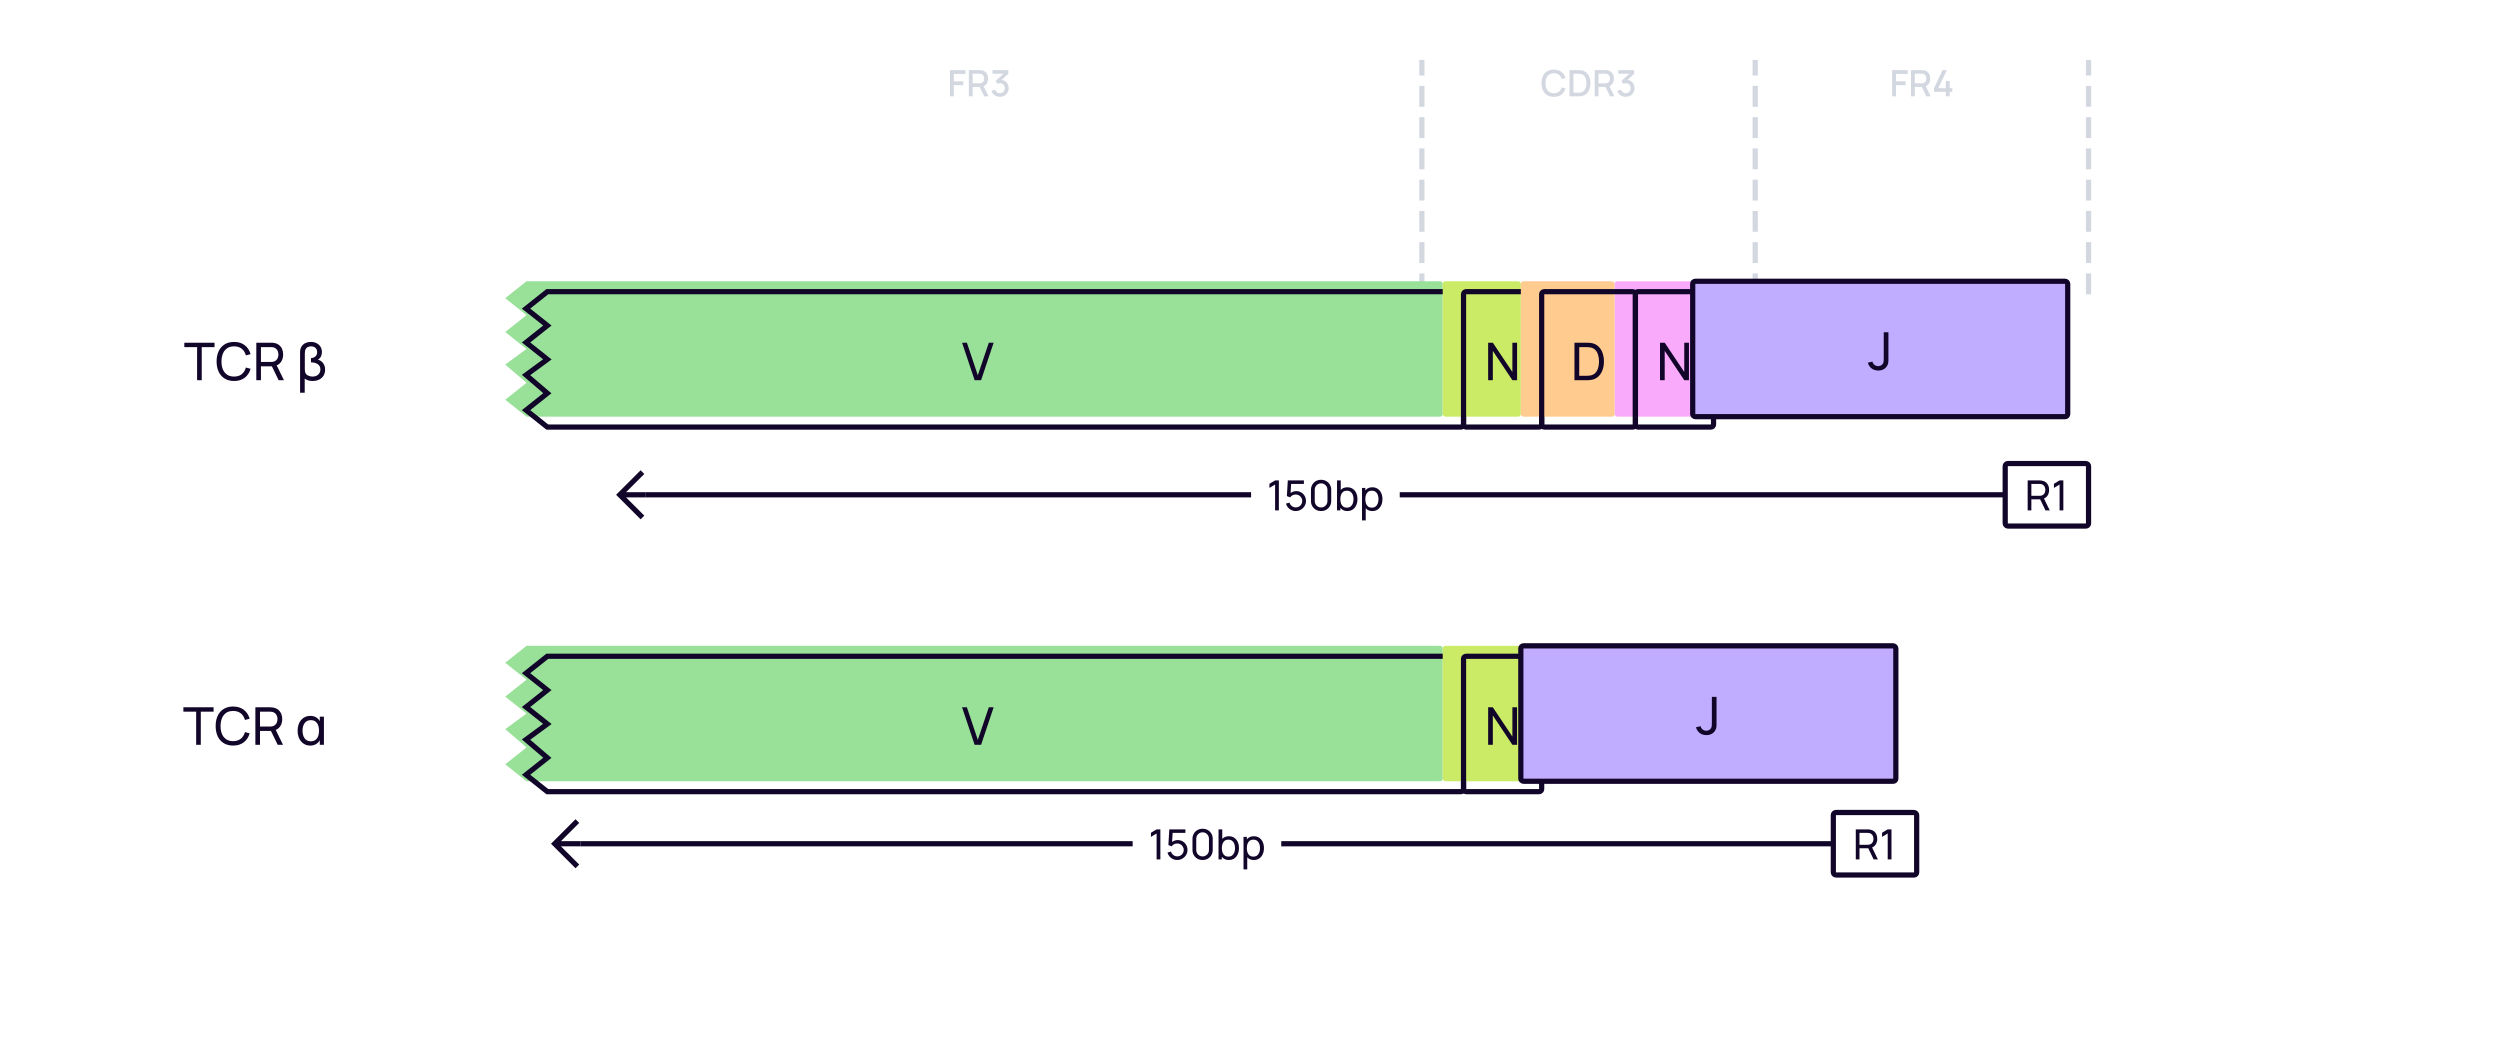 <svg width="960" height="404" viewBox="0 0 960 404" fill="none" xmlns="http://www.w3.org/2000/svg">
    <rect width="960" height="404" fill="white"/>
    <path d="M546 112V24" stroke="#D3D7E0" stroke-width="2" stroke-linecap="square" stroke-dasharray="6 6"/>
    <path d="M364.805 37H366.268V32.695H369.936V31.225H366.268V28.383H370.776V26.92H364.805V37ZM372.038 37H373.501V33.381H376.175L377.932 37H379.605L377.701 33.094C378.842 32.597 379.416 31.491 379.416 30.147C379.416 28.516 378.576 27.235 376.889 26.976C376.623 26.934 376.308 26.92 376.112 26.92H372.038V37ZM373.501 31.995V28.299H376.056C376.238 28.299 376.483 28.313 376.693 28.369C377.589 28.579 377.925 29.405 377.925 30.147C377.925 30.889 377.589 31.715 376.693 31.932C376.483 31.981 376.238 31.995 376.056 31.995H373.501ZM383.964 37.189C385.847 37.189 387.331 35.796 387.331 33.871C387.331 32.233 386.323 30.924 384.692 30.707L387.184 28.313V26.92H381.122V28.313H385.392L382.312 31.036L382.998 32.191C383.285 32.037 383.628 31.939 383.95 31.939C385.07 31.939 385.833 32.751 385.833 33.871C385.833 34.984 385.07 35.789 383.964 35.803C383.138 35.81 382.403 35.341 382.137 34.466L380.723 34.858C381.15 36.293 382.466 37.189 383.964 37.189Z" fill="#D3D7E0"/>
    <path d="M596.682 37.21C599.006 37.21 600.567 35.943 601.162 33.955L599.678 33.556C599.279 34.963 598.278 35.817 596.682 35.817C594.54 35.817 593.448 34.27 593.462 31.96C593.469 29.65 594.54 28.103 596.682 28.103C598.278 28.103 599.279 28.957 599.678 30.364L601.162 29.965C600.567 27.977 599.006 26.71 596.682 26.71C593.658 26.71 591.915 28.845 591.915 31.96C591.915 35.075 593.658 37.21 596.682 37.21ZM602.702 37H605.859C606.041 37 606.643 37 607.112 36.937C609.478 36.636 610.738 34.529 610.738 31.96C610.738 29.391 609.478 27.284 607.112 26.983C606.643 26.92 606.041 26.92 605.859 26.92H602.702V37ZM604.2 35.607V28.313H605.859C606.167 28.313 606.671 28.32 607.007 28.383C608.519 28.663 609.184 30.189 609.184 31.96C609.184 33.689 608.547 35.243 607.007 35.537C606.671 35.6 606.181 35.607 605.859 35.607H604.2ZM612.368 37H613.831V33.381H616.505L618.262 37H619.935L618.031 33.094C619.172 32.597 619.746 31.491 619.746 30.147C619.746 28.516 618.906 27.235 617.219 26.976C616.953 26.934 616.638 26.92 616.442 26.92H612.368V37ZM613.831 31.995V28.299H616.386C616.568 28.299 616.813 28.313 617.023 28.369C617.919 28.579 618.255 29.405 618.255 30.147C618.255 30.889 617.919 31.715 617.023 31.932C616.813 31.981 616.568 31.995 616.386 31.995H613.831ZM624.294 37.189C626.177 37.189 627.661 35.796 627.661 33.871C627.661 32.233 626.653 30.924 625.022 30.707L627.514 28.313V26.92H621.452V28.313H625.722L622.642 31.036L623.328 32.191C623.615 32.037 623.958 31.939 624.28 31.939C625.4 31.939 626.163 32.751 626.163 33.871C626.163 34.984 625.4 35.789 624.294 35.803C623.468 35.81 622.733 35.341 622.467 34.466L621.053 34.858C621.48 36.293 622.796 37.189 624.294 37.189Z" fill="#D3D7E0"/>
    <path d="M674 112V24" stroke="#D3D7E0" stroke-width="2" stroke-linecap="square" stroke-dasharray="6 6"/>
    <path d="M726.593 37H728.056V32.695H731.724V31.225H728.056V28.383H732.564V26.92H726.593V37ZM733.826 37H735.289V33.381H737.963L739.72 37H741.393L739.489 33.094C740.63 32.597 741.204 31.491 741.204 30.147C741.204 28.516 740.364 27.235 738.677 26.976C738.411 26.934 738.096 26.92 737.9 26.92H733.826V37ZM735.289 31.995V28.299H737.844C738.026 28.299 738.271 28.313 738.481 28.369C739.377 28.579 739.713 29.405 739.713 30.147C739.713 30.889 739.377 31.715 738.481 31.932C738.271 31.981 738.026 31.995 737.844 31.995H735.289ZM747.201 37H748.685V35.243H749.686V33.857H748.685V31.127H747.201V33.857H744.324L747.6 26.92H745.927L742.651 33.857V35.243H747.201V37Z" fill="#D3D7E0"/>
    <path d="M802 112V24" stroke="#D3D7E0" stroke-width="2" stroke-linecap="square" stroke-dasharray="6 6"/>
    <g filter="url(#filter0_i_5983_37930)">
        <path d="M210.182 112H560.4C560.96 112 561.24 112 561.454 112.109C561.642 112.205 561.795 112.358 561.891 112.546C562 112.76 562 113.04 562 113.6V162.4C562 162.96 562 163.24 561.891 163.454C561.795 163.642 561.642 163.795 561.454 163.891C561.24 164 560.96 164 560.4 164H210.182L202 157.5L210.182 151L202 144L210.182 138L202 131.5L210.182 125L202 118.5L210.182 112Z" fill="#99E099"/>
    </g>
    <path d="M210.182 112H560.4C560.96 112 561.24 112 561.454 112.109C561.642 112.205 561.795 112.358 561.891 112.546C562 112.76 562 113.04 562 113.6V162.4C562 162.96 562 163.24 561.891 163.454C561.795 163.642 561.642 163.795 561.454 163.891C561.24 164 560.96 164 560.4 164H210.182L202 157.5L210.182 151L202 144L210.182 138L202 131.5L210.182 125L202 118.5L210.182 112Z" stroke="#110529" stroke-width="2" stroke-linecap="round"/>
    <path d="M374.258 146H376.738L381.558 131.6H379.708L375.478 144.11L371.288 131.6H369.438L374.258 146Z" fill="#110529"/>
    <g filter="url(#filter1_i_5983_37930)">
        <rect x="562" y="112" width="30" height="52" rx="1" fill="#CBEB67"/>
    </g>
    <rect x="562" y="112" width="30" height="52" rx="1" stroke="#110529" stroke-width="2" stroke-linecap="round"/>
    <g filter="url(#filter2_i_5983_37930)">
        <rect x="628" y="112" width="30" height="52" rx="1" fill="#FAAAFA"/>
    </g>
    <rect x="628" y="112" width="30" height="52" rx="1" stroke="#110529" stroke-width="2" stroke-linecap="round"/>
    <g filter="url(#filter3_i_5983_37930)">
        <rect x="592" y="112" width="36" height="52" rx="1" fill="#FFCB8F"/>
    </g>
    <rect x="592" y="112" width="36" height="52" rx="1" stroke="#110529" stroke-width="2" stroke-linecap="round"/>
    <path d="M571.447 146V131.6H573.247L580.757 142.85V131.6H582.557V146H580.757L573.247 134.74V146H571.447Z" fill="#110529"/>
    <path d="M637.447 146V131.6H639.247L646.757 142.85V131.6H648.557V146H646.757L639.247 134.74V146H637.447Z" fill="#110529"/>
    <path d="M604.593 146V131.6H609.033C609.18 131.6 609.437 131.603 609.803 131.61C610.17 131.617 610.52 131.643 610.853 131.69C611.967 131.837 612.897 132.243 613.643 132.91C614.397 133.57 614.963 134.41 615.343 135.43C615.723 136.45 615.913 137.573 615.913 138.8C615.913 140.027 615.723 141.15 615.343 142.17C614.963 143.19 614.397 144.033 613.643 144.7C612.897 145.36 611.967 145.763 610.853 145.91C610.52 145.95 610.167 145.977 609.793 145.99C609.427 145.997 609.173 146 609.033 146H604.593ZM606.423 144.3H609.033C609.287 144.3 609.57 144.293 609.883 144.28C610.197 144.26 610.47 144.23 610.703 144.19C611.49 144.043 612.127 143.713 612.613 143.2C613.1 142.687 613.457 142.047 613.683 141.28C613.91 140.513 614.023 139.687 614.023 138.8C614.023 137.893 613.907 137.057 613.673 136.29C613.447 135.523 613.09 134.887 612.603 134.38C612.117 133.873 611.483 133.55 610.703 133.41C610.47 133.363 610.193 133.333 609.873 133.32C609.553 133.307 609.273 133.3 609.033 133.3H606.423V144.3Z" fill="#110529"/>
    <g filter="url(#filter4_i_5983_37930)">
        <rect x="658" y="112" width="144" height="52" rx="1" fill="#C1ADFF"/>
        <path d="M729.244 146.29C730.694 146.29 731.954 145.7 732.684 144.43C733.214 143.51 733.154 142.72 733.154 141.48V131.6H731.354V141.48C731.354 142.37 731.354 142.99 731.094 143.51C730.704 144.29 729.884 144.6 729.204 144.6C728.134 144.6 727.224 143.83 727.014 142.85L725.244 143.27C725.754 145.11 727.224 146.29 729.244 146.29Z" fill="#110529"/>
        <rect x="658" y="112" width="144" height="52" rx="1" stroke="#110529" stroke-width="2" stroke-linecap="round"/>
    </g>
    <g filter="url(#filter5_i_5983_37930)">
        <path d="M210.182 252H560.4C560.96 252 561.24 252 561.454 252.109C561.642 252.205 561.795 252.358 561.891 252.546C562 252.76 562 253.04 562 253.6V302.4C562 302.96 562 303.24 561.891 303.454C561.795 303.642 561.642 303.795 561.454 303.891C561.24 304 560.96 304 560.4 304H210.182L202 297.5L210.182 291L202 284L210.182 278L202 271.5L210.182 265L202 258.5L210.182 252Z" fill="#99E099"/>
    </g>
    <path d="M210.182 252H560.4C560.96 252 561.24 252 561.454 252.109C561.642 252.205 561.795 252.358 561.891 252.546C562 252.76 562 253.04 562 253.6V302.4C562 302.96 562 303.24 561.891 303.454C561.795 303.642 561.642 303.795 561.454 303.891C561.24 304 560.96 304 560.4 304H210.182L202 297.5L210.182 291L202 284L210.182 278L202 271.5L210.182 265L202 258.5L210.182 252Z" stroke="#110529" stroke-width="2" stroke-linecap="round"/>
    <path d="M374.258 286H376.738L381.558 271.6H379.708L375.478 284.11L371.288 271.6H369.438L374.258 286Z" fill="#110529"/>
    <g filter="url(#filter6_i_5983_37930)">
        <rect x="562" y="252" width="30" height="52" rx="1" fill="#CBEB67"/>
    </g>
    <rect x="562" y="252" width="30" height="52" rx="1" stroke="#110529" stroke-width="2" stroke-linecap="round"/>
    <path d="M571.447 286V271.6H573.247L580.757 282.85V271.6H582.557V286H580.757L573.247 274.74V286H571.447Z" fill="#110529"/>
    <g filter="url(#filter7_i_5983_37930)">
        <rect x="592" y="252" width="144" height="52" rx="1" fill="#C1ADFF"/>
        <path d="M663.244 286.29C664.694 286.29 665.954 285.7 666.684 284.43C667.214 283.51 667.154 282.72 667.154 281.48V271.6H665.354V281.48C665.354 282.37 665.354 282.99 665.094 283.51C664.704 284.29 663.884 284.6 663.204 284.6C662.134 284.6 661.224 283.83 661.014 282.85L659.244 283.27C659.754 285.11 661.224 286.29 663.244 286.29Z" fill="#110529"/>
        <rect x="592" y="252" width="144" height="52" rx="1" stroke="#110529" stroke-width="2" stroke-linecap="round"/>
    </g>
    <path d="M75.327 286H77.107V273.29H82.017V271.6H70.417V273.29H75.327V286ZM89.529 286.3C92.859 286.3 95.049 284.47 95.869 281.61L94.059 281.13C93.469 283.27 91.959 284.6 89.529 284.6C86.309 284.6 84.669 282.25 84.689 278.8C84.709 275.35 86.309 273 89.529 273C91.959 273 93.469 274.33 94.059 276.47L95.869 275.99C95.049 273.13 92.859 271.3 89.529 271.3C85.219 271.3 82.809 274.36 82.809 278.8C82.809 283.24 85.219 286.3 89.529 286.3ZM98.062 286H99.842V280.68H104.052L106.632 286H108.672L105.892 280.29C107.522 279.61 108.372 278.04 108.372 276.14C108.372 273.85 107.142 272.04 104.812 271.68C104.442 271.62 104.032 271.6 103.752 271.6H98.062V286ZM99.842 278.99V273.29H103.692C103.942 273.29 104.292 273.31 104.592 273.38C105.972 273.69 106.552 274.94 106.552 276.14C106.552 277.34 105.972 278.59 104.592 278.9C104.292 278.97 103.942 278.99 103.692 278.99H99.842ZM119.149 286.3C120.789 286.3 122.099 285.54 122.799 284.24V286H124.389V275.2H122.799V276.93C122.109 275.65 120.849 274.9 119.199 274.9C116.099 274.9 114.279 277.35 114.279 280.6C114.279 283.83 116.089 286.3 119.149 286.3ZM116.169 280.6C116.169 278.19 117.279 276.53 119.389 276.53C121.499 276.53 122.499 278.2 122.499 280.59C122.499 282.96 121.509 284.67 119.369 284.67C117.199 284.67 116.169 282.88 116.169 280.6Z" fill="#110529"/>
    <path d="M75.688 146V133.29H70.778V131.6H82.378V133.29H77.468V146H75.688ZM89.89 146.3C88.457 146.3 87.24 145.983 86.24 145.35C85.24 144.717 84.477 143.837 83.95 142.71C83.43 141.583 83.17 140.28 83.17 138.8C83.17 137.32 83.43 136.017 83.95 134.89C84.477 133.763 85.24 132.883 86.24 132.25C87.24 131.617 88.457 131.3 89.89 131.3C91.557 131.3 92.927 131.723 94 132.57C95.08 133.417 95.824 134.557 96.23 135.99L94.42 136.47C94.127 135.397 93.604 134.55 92.85 133.93C92.097 133.31 91.11 133 89.89 133C88.817 133 87.924 133.243 87.21 133.73C86.497 134.217 85.96 134.897 85.6 135.77C85.24 136.637 85.057 137.647 85.05 138.8C85.044 139.947 85.22 140.957 85.58 141.83C85.94 142.697 86.48 143.377 87.2 143.87C87.92 144.357 88.817 144.6 89.89 144.6C91.11 144.6 92.097 144.29 92.85 143.67C93.604 143.043 94.127 142.197 94.42 141.13L96.23 141.61C95.824 143.037 95.08 144.177 94 145.03C92.927 145.877 91.557 146.3 89.89 146.3ZM98.423 146V131.6H104.113C104.253 131.6 104.42 131.607 104.613 131.62C104.807 131.627 104.993 131.647 105.173 131.68C105.953 131.8 106.607 132.067 107.133 132.48C107.667 132.893 108.067 133.417 108.333 134.05C108.6 134.677 108.733 135.373 108.733 136.14C108.733 137.253 108.443 138.22 107.863 139.04C107.283 139.853 106.433 140.363 105.313 140.57L104.633 140.68H100.203V146H98.423ZM106.993 146L104.153 140.14L105.913 139.6L109.033 146H106.993ZM100.203 138.99H104.053C104.18 138.99 104.323 138.983 104.483 138.97C104.65 138.957 104.807 138.933 104.953 138.9C105.413 138.793 105.787 138.6 106.073 138.32C106.367 138.033 106.58 137.7 106.713 137.32C106.847 136.933 106.913 136.54 106.913 136.14C106.913 135.74 106.847 135.35 106.713 134.97C106.58 134.583 106.367 134.247 106.073 133.96C105.787 133.673 105.413 133.48 104.953 133.38C104.807 133.34 104.65 133.317 104.483 133.31C104.323 133.297 104.18 133.29 104.053 133.29H100.203V138.99ZM115.23 150.8V135.2C115.23 134.953 115.247 134.71 115.28 134.47C115.32 134.23 115.377 134 115.45 133.78C115.63 133.24 115.91 132.787 116.29 132.42C116.67 132.047 117.123 131.767 117.65 131.58C118.177 131.393 118.75 131.3 119.37 131.3C120.203 131.3 120.937 131.463 121.57 131.79C122.21 132.11 122.71 132.563 123.07 133.15C123.43 133.737 123.61 134.427 123.61 135.22C123.61 135.86 123.48 136.433 123.22 136.94C122.967 137.447 122.577 137.83 122.05 138.09C122.403 138.177 122.743 138.323 123.07 138.53C123.403 138.737 123.703 139 123.97 139.32C124.237 139.64 124.447 140.02 124.6 140.46C124.76 140.9 124.84 141.397 124.84 141.95C124.84 142.823 124.643 143.587 124.25 144.24C123.857 144.887 123.293 145.393 122.56 145.76C121.833 146.12 120.96 146.3 119.94 146.3C119.327 146.3 118.773 146.217 118.28 146.05C117.793 145.89 117.37 145.67 117.01 145.39V150.8H115.23ZM120.02 144.61C120.613 144.61 121.137 144.497 121.59 144.27C122.043 144.037 122.397 143.717 122.65 143.31C122.903 142.897 123.03 142.417 123.03 141.87C123.03 140.983 122.703 140.313 122.05 139.86C121.397 139.4 120.52 139.16 119.42 139.14V137.54C119.88 137.493 120.287 137.38 120.64 137.2C121 137.02 121.28 136.767 121.48 136.44C121.687 136.113 121.79 135.713 121.79 135.24C121.79 134.527 121.567 133.973 121.12 133.58C120.673 133.187 120.103 132.99 119.41 132.99C118.97 132.99 118.55 133.09 118.15 133.29C117.757 133.483 117.467 133.813 117.28 134.28C117.18 134.54 117.117 134.817 117.09 135.11C117.063 135.397 117.05 135.647 117.05 135.86V141.71C117.05 141.903 117.06 142.123 117.08 142.37C117.107 142.61 117.147 142.823 117.2 143.01C117.367 143.523 117.723 143.92 118.27 144.2C118.817 144.473 119.4 144.61 120.02 144.61Z" fill="#110529"/>
    <path d="M213 324L212.293 324.707L211.586 324L212.293 323.293L213 324ZM220.293 315.293L221 314.586L222.414 316L221.707 316.707L220.293 315.293ZM221.707 331.293L222.414 332L221 333.414L220.293 332.707L221.707 331.293ZM223 325L213 325L213 323L223 323L223 325ZM212.293 323.293L220.293 315.293L221.707 316.707L213.707 324.707L212.293 323.293ZM213.707 323.293L221.707 331.293L220.293 332.707L212.293 324.707L213.707 323.293Z" fill="#110529"/>
    <path d="M435 324H223" stroke="#110529" stroke-width="2"/>
    <rect width="57" height="20" transform="translate(435 314)" fill="white"/>
    <path d="M444.136 330V320.056L441.968 321.368V319.776L444.136 318.48H445.584V330H444.136ZM452.036 330.24C451.444 330.24 450.892 330.117 450.38 329.872C449.873 329.627 449.438 329.291 449.076 328.864C448.718 328.432 448.462 327.936 448.308 327.376L449.676 327.008C449.772 327.387 449.942 327.715 450.188 327.992C450.433 328.264 450.718 328.477 451.044 328.632C451.374 328.781 451.718 328.856 452.076 328.856C452.545 328.856 452.966 328.744 453.34 328.52C453.718 328.291 454.017 327.989 454.236 327.616C454.454 327.237 454.564 326.824 454.564 326.376C454.564 325.912 454.449 325.493 454.22 325.12C453.996 324.741 453.694 324.443 453.316 324.224C452.937 324.005 452.524 323.896 452.076 323.896C451.569 323.896 451.134 324.003 450.772 324.216C450.414 324.424 450.132 324.68 449.924 324.984L448.66 324.504L449.012 318.48H455.196V319.832H449.7L450.332 319.24L450.036 324.064L449.724 323.656C450.044 323.315 450.425 323.051 450.868 322.864C451.316 322.677 451.772 322.584 452.236 322.584C452.95 322.584 453.59 322.752 454.156 323.088C454.721 323.419 455.169 323.872 455.5 324.448C455.83 325.019 455.996 325.661 455.996 326.376C455.996 327.085 455.814 327.733 455.452 328.32C455.089 328.901 454.606 329.368 454.004 329.72C453.406 330.067 452.75 330.24 452.036 330.24ZM461.797 330.24C461.05 330.24 460.384 330.072 459.797 329.736C459.216 329.395 458.754 328.933 458.413 328.352C458.077 327.765 457.909 327.099 457.909 326.352V322.128C457.909 321.381 458.077 320.715 458.413 320.128C458.754 319.541 459.216 319.08 459.797 318.744C460.384 318.408 461.05 318.24 461.797 318.24C462.544 318.24 463.21 318.408 463.797 318.744C464.384 319.08 464.845 319.541 465.181 320.128C465.517 320.715 465.685 321.381 465.685 322.128V326.352C465.685 327.099 465.517 327.765 465.181 328.352C464.845 328.933 464.384 329.395 463.797 329.736C463.21 330.072 462.544 330.24 461.797 330.24ZM461.797 328.872C462.25 328.872 462.661 328.763 463.029 328.544C463.397 328.325 463.69 328.032 463.909 327.664C464.128 327.291 464.237 326.88 464.237 326.432V322.04C464.237 321.587 464.128 321.176 463.909 320.808C463.69 320.44 463.397 320.147 463.029 319.928C462.661 319.709 462.25 319.6 461.797 319.6C461.349 319.6 460.938 319.709 460.565 319.928C460.197 320.147 459.904 320.44 459.685 320.808C459.466 321.176 459.357 321.587 459.357 322.04V326.432C459.357 326.88 459.466 327.291 459.685 327.664C459.904 328.032 460.197 328.325 460.565 328.544C460.938 328.763 461.349 328.872 461.797 328.872ZM471.893 330.24C471.082 330.24 470.399 330.04 469.845 329.64C469.29 329.235 468.869 328.688 468.581 328C468.298 327.307 468.157 326.531 468.157 325.672C468.157 324.803 468.298 324.024 468.581 323.336C468.869 322.648 469.29 322.107 469.845 321.712C470.405 321.317 471.09 321.12 471.901 321.12C472.701 321.12 473.389 321.32 473.965 321.72C474.546 322.115 474.991 322.656 475.301 323.344C475.61 324.032 475.765 324.808 475.765 325.672C475.765 326.536 475.61 327.312 475.301 328C474.991 328.688 474.546 329.235 473.965 329.64C473.389 330.04 472.698 330.24 471.893 330.24ZM467.917 330V318.48H469.349V323.64H469.189V330H467.917ZM471.717 328.936C472.287 328.936 472.759 328.792 473.133 328.504C473.506 328.216 473.786 327.827 473.973 327.336C474.159 326.84 474.253 326.285 474.253 325.672C474.253 325.064 474.159 324.515 473.973 324.024C473.791 323.533 473.509 323.144 473.125 322.856C472.746 322.568 472.263 322.424 471.677 322.424C471.117 322.424 470.653 322.563 470.285 322.84C469.917 323.112 469.642 323.493 469.461 323.984C469.279 324.469 469.189 325.032 469.189 325.672C469.189 326.301 469.277 326.864 469.453 327.36C469.634 327.851 469.911 328.237 470.285 328.52C470.658 328.797 471.135 328.936 471.717 328.936ZM481.486 330.24C480.676 330.24 479.993 330.04 479.438 329.64C478.884 329.235 478.462 328.688 478.174 328C477.892 327.307 477.75 326.531 477.75 325.672C477.75 324.803 477.892 324.024 478.174 323.336C478.462 322.648 478.884 322.107 479.438 321.712C479.998 321.317 480.684 321.12 481.494 321.12C482.294 321.12 482.982 321.32 483.558 321.72C484.14 322.115 484.585 322.656 484.894 323.344C485.204 324.032 485.358 324.808 485.358 325.672C485.358 326.536 485.204 327.312 484.894 328C484.585 328.688 484.14 329.235 483.558 329.64C482.982 330.04 482.292 330.24 481.486 330.24ZM477.51 333.84V321.36H478.782V327.72H478.942V333.84H477.51ZM481.31 328.936C481.881 328.936 482.353 328.792 482.726 328.504C483.1 328.216 483.38 327.827 483.566 327.336C483.753 326.84 483.846 326.285 483.846 325.672C483.846 325.064 483.753 324.515 483.566 324.024C483.385 323.533 483.102 323.144 482.718 322.856C482.34 322.568 481.857 322.424 481.27 322.424C480.71 322.424 480.246 322.563 479.878 322.84C479.51 323.112 479.236 323.493 479.054 323.984C478.873 324.469 478.782 325.032 478.782 325.672C478.782 326.301 478.87 326.864 479.046 327.36C479.228 327.851 479.505 328.237 479.878 328.52C480.252 328.797 480.729 328.936 481.31 328.936Z" fill="#110529"/>
    <path d="M704 324H492" stroke="#110529" stroke-width="2"/>
    <path d="M712.62 330V318.48H717.172C717.284 318.48 717.417 318.485 717.572 318.496C717.727 318.501 717.876 318.517 718.02 318.544C718.644 318.64 719.167 318.853 719.588 319.184C720.015 319.515 720.335 319.933 720.548 320.44C720.761 320.941 720.868 321.499 720.868 322.112C720.868 323.003 720.636 323.776 720.172 324.432C719.708 325.083 719.028 325.491 718.132 325.656L717.588 325.744H714.044V330H712.62ZM719.476 330L717.204 325.312L718.612 324.88L721.108 330H719.476ZM714.044 324.392H717.124C717.225 324.392 717.34 324.387 717.468 324.376C717.601 324.365 717.727 324.347 717.844 324.32C718.212 324.235 718.511 324.08 718.74 323.856C718.975 323.627 719.145 323.36 719.252 323.056C719.359 322.747 719.412 322.432 719.412 322.112C719.412 321.792 719.359 321.48 719.252 321.176C719.145 320.867 718.975 320.597 718.74 320.368C718.511 320.139 718.212 319.984 717.844 319.904C717.727 319.872 717.601 319.853 717.468 319.848C717.34 319.837 717.225 319.832 717.124 319.832H714.044V324.392ZM724.878 330V320.056L722.71 321.368V319.776L724.878 318.48H726.326V330H724.878Z" fill="#110529"/>
    <rect x="704" y="312" width="32" height="24" rx="1" stroke="#110529" stroke-width="2"/>
    <path d="M238 190L237.293 190.707L236.586 190L237.293 189.293L238 190ZM245.293 181.293L246 180.586L247.414 182L246.707 182.707L245.293 181.293ZM246.707 197.293L247.414 198L246 199.414L245.293 198.707L246.707 197.293ZM248 191L238 191L238 189L248 189L248 191ZM237.293 189.293L245.293 181.293L246.707 182.707L238.707 190.707L237.293 189.293ZM238.707 189.293L246.707 197.293L245.293 198.707L237.293 190.707L238.707 189.293Z" fill="#110529"/>
    <path d="M480.5 190H248" stroke="#110529" stroke-width="2"/>
    <rect width="57" height="20" transform="translate(480.5 180)" fill="white"/>
    <path d="M489.636 196V186.056L487.468 187.368V185.776L489.636 184.48H491.084V196H489.636ZM497.536 196.24C496.944 196.24 496.392 196.117 495.88 195.872C495.373 195.627 494.938 195.291 494.576 194.864C494.218 194.432 493.962 193.936 493.808 193.376L495.176 193.008C495.272 193.387 495.442 193.715 495.688 193.992C495.933 194.264 496.218 194.477 496.544 194.632C496.874 194.781 497.218 194.856 497.576 194.856C498.045 194.856 498.466 194.744 498.84 194.52C499.218 194.291 499.517 193.989 499.736 193.616C499.954 193.237 500.064 192.824 500.064 192.376C500.064 191.912 499.949 191.493 499.72 191.12C499.496 190.741 499.194 190.443 498.816 190.224C498.437 190.005 498.024 189.896 497.576 189.896C497.069 189.896 496.634 190.003 496.272 190.216C495.914 190.424 495.632 190.68 495.424 190.984L494.16 190.504L494.512 184.48H500.696V185.832H495.2L495.832 185.24L495.536 190.064L495.224 189.656C495.544 189.315 495.925 189.051 496.368 188.864C496.816 188.677 497.272 188.584 497.736 188.584C498.45 188.584 499.09 188.752 499.656 189.088C500.221 189.419 500.669 189.872 501 190.448C501.33 191.019 501.496 191.661 501.496 192.376C501.496 193.085 501.314 193.733 500.952 194.32C500.589 194.901 500.106 195.368 499.504 195.72C498.906 196.067 498.25 196.24 497.536 196.24ZM507.297 196.24C506.55 196.24 505.884 196.072 505.297 195.736C504.716 195.395 504.254 194.933 503.913 194.352C503.577 193.765 503.409 193.099 503.409 192.352V188.128C503.409 187.381 503.577 186.715 503.913 186.128C504.254 185.541 504.716 185.08 505.297 184.744C505.884 184.408 506.55 184.24 507.297 184.24C508.044 184.24 508.71 184.408 509.297 184.744C509.884 185.08 510.345 185.541 510.681 186.128C511.017 186.715 511.185 187.381 511.185 188.128V192.352C511.185 193.099 511.017 193.765 510.681 194.352C510.345 194.933 509.884 195.395 509.297 195.736C508.71 196.072 508.044 196.24 507.297 196.24ZM507.297 194.872C507.75 194.872 508.161 194.763 508.529 194.544C508.897 194.325 509.19 194.032 509.409 193.664C509.628 193.291 509.737 192.88 509.737 192.432V188.04C509.737 187.587 509.628 187.176 509.409 186.808C509.19 186.44 508.897 186.147 508.529 185.928C508.161 185.709 507.75 185.6 507.297 185.6C506.849 185.6 506.438 185.709 506.065 185.928C505.697 186.147 505.404 186.44 505.185 186.808C504.966 187.176 504.857 187.587 504.857 188.04V192.432C504.857 192.88 504.966 193.291 505.185 193.664C505.404 194.032 505.697 194.325 506.065 194.544C506.438 194.763 506.849 194.872 507.297 194.872ZM517.393 196.24C516.582 196.24 515.899 196.04 515.345 195.64C514.79 195.235 514.369 194.688 514.081 194C513.798 193.307 513.657 192.531 513.657 191.672C513.657 190.803 513.798 190.024 514.081 189.336C514.369 188.648 514.79 188.107 515.345 187.712C515.905 187.317 516.59 187.12 517.401 187.12C518.201 187.12 518.889 187.32 519.465 187.72C520.046 188.115 520.491 188.656 520.801 189.344C521.11 190.032 521.265 190.808 521.265 191.672C521.265 192.536 521.11 193.312 520.801 194C520.491 194.688 520.046 195.235 519.465 195.64C518.889 196.04 518.198 196.24 517.393 196.24ZM513.417 196V184.48H514.849V189.64H514.689V196H513.417ZM517.217 194.936C517.787 194.936 518.259 194.792 518.633 194.504C519.006 194.216 519.286 193.827 519.473 193.336C519.659 192.84 519.753 192.285 519.753 191.672C519.753 191.064 519.659 190.515 519.473 190.024C519.291 189.533 519.009 189.144 518.625 188.856C518.246 188.568 517.763 188.424 517.177 188.424C516.617 188.424 516.153 188.563 515.785 188.84C515.417 189.112 515.142 189.493 514.961 189.984C514.779 190.469 514.689 191.032 514.689 191.672C514.689 192.301 514.777 192.864 514.953 193.36C515.134 193.851 515.411 194.237 515.785 194.52C516.158 194.797 516.635 194.936 517.217 194.936ZM526.986 196.24C526.176 196.24 525.493 196.04 524.938 195.64C524.384 195.235 523.962 194.688 523.674 194C523.392 193.307 523.25 192.531 523.25 191.672C523.25 190.803 523.392 190.024 523.674 189.336C523.962 188.648 524.384 188.107 524.938 187.712C525.498 187.317 526.184 187.12 526.994 187.12C527.794 187.12 528.482 187.32 529.058 187.72C529.64 188.115 530.085 188.656 530.394 189.344C530.704 190.032 530.858 190.808 530.858 191.672C530.858 192.536 530.704 193.312 530.394 194C530.085 194.688 529.64 195.235 529.058 195.64C528.482 196.04 527.792 196.24 526.986 196.24ZM523.01 199.84V187.36H524.282V193.72H524.442V199.84H523.01ZM526.81 194.936C527.381 194.936 527.853 194.792 528.226 194.504C528.6 194.216 528.88 193.827 529.066 193.336C529.253 192.84 529.346 192.285 529.346 191.672C529.346 191.064 529.253 190.515 529.066 190.024C528.885 189.533 528.602 189.144 528.218 188.856C527.84 188.568 527.357 188.424 526.77 188.424C526.21 188.424 525.746 188.563 525.378 188.84C525.01 189.112 524.736 189.493 524.554 189.984C524.373 190.469 524.282 191.032 524.282 191.672C524.282 192.301 524.37 192.864 524.546 193.36C524.728 193.851 525.005 194.237 525.378 194.52C525.752 194.797 526.229 194.936 526.81 194.936Z" fill="#110529"/>
    <path d="M770 190H537.5" stroke="#110529" stroke-width="2"/>
    <path d="M778.62 196V184.48H783.172C783.284 184.48 783.417 184.485 783.572 184.496C783.727 184.501 783.876 184.517 784.02 184.544C784.644 184.64 785.167 184.853 785.588 185.184C786.015 185.515 786.335 185.933 786.548 186.44C786.761 186.941 786.868 187.499 786.868 188.112C786.868 189.003 786.636 189.776 786.172 190.432C785.708 191.083 785.028 191.491 784.132 191.656L783.588 191.744H780.044V196H778.62ZM785.476 196L783.204 191.312L784.612 190.88L787.108 196H785.476ZM780.044 190.392H783.124C783.225 190.392 783.34 190.387 783.468 190.376C783.601 190.365 783.727 190.347 783.844 190.32C784.212 190.235 784.511 190.08 784.74 189.856C784.975 189.627 785.145 189.36 785.252 189.056C785.359 188.747 785.412 188.432 785.412 188.112C785.412 187.792 785.359 187.48 785.252 187.176C785.145 186.867 784.975 186.597 784.74 186.368C784.511 186.139 784.212 185.984 783.844 185.904C783.727 185.872 783.601 185.853 783.468 185.848C783.34 185.837 783.225 185.832 783.124 185.832H780.044V190.392ZM790.878 196V186.056L788.71 187.368V185.776L790.878 184.48H792.326V196H790.878Z" fill="#110529"/>
    <rect x="770" y="178" width="32" height="24" rx="1" stroke="#110529" stroke-width="2"/>
    <defs>
        <filter id="filter0_i_5983_37930" x="200.391" y="111" width="362.609" height="54" filterUnits="userSpaceOnUse" color-interpolation-filters="sRGB">
            <feFlood flood-opacity="0" result="BackgroundImageFix"/>
            <feBlend mode="normal" in="SourceGraphic" in2="BackgroundImageFix" result="shape"/>
            <feColorMatrix in="SourceAlpha" type="matrix" values="0 0 0 0 0 0 0 0 0 0 0 0 0 0 0 0 0 0 127 0" result="hardAlpha"/>
            <feOffset dx="-8" dy="-4"/>
            <feComposite in2="hardAlpha" operator="arithmetic" k2="-1" k3="1"/>
            <feColorMatrix type="matrix" values="0 0 0 0 0.067 0 0 0 0 0.02 0 0 0 0 0.161 0 0 0 0.16 0"/>
            <feBlend mode="normal" in2="shape" result="effect1_innerShadow_5983_37930"/>
        </filter>
        <filter id="filter1_i_5983_37930" x="561" y="111" width="32" height="54" filterUnits="userSpaceOnUse" color-interpolation-filters="sRGB">
            <feFlood flood-opacity="0" result="BackgroundImageFix"/>
            <feBlend mode="normal" in="SourceGraphic" in2="BackgroundImageFix" result="shape"/>
            <feColorMatrix in="SourceAlpha" type="matrix" values="0 0 0 0 0 0 0 0 0 0 0 0 0 0 0 0 0 0 127 0" result="hardAlpha"/>
            <feOffset dx="-8" dy="-4"/>
            <feComposite in2="hardAlpha" operator="arithmetic" k2="-1" k3="1"/>
            <feColorMatrix type="matrix" values="0 0 0 0 0.067 0 0 0 0 0.02 0 0 0 0 0.161 0 0 0 0.16 0"/>
            <feBlend mode="normal" in2="shape" result="effect1_innerShadow_5983_37930"/>
        </filter>
        <filter id="filter2_i_5983_37930" x="627" y="111" width="32" height="54" filterUnits="userSpaceOnUse" color-interpolation-filters="sRGB">
            <feFlood flood-opacity="0" result="BackgroundImageFix"/>
            <feBlend mode="normal" in="SourceGraphic" in2="BackgroundImageFix" result="shape"/>
            <feColorMatrix in="SourceAlpha" type="matrix" values="0 0 0 0 0 0 0 0 0 0 0 0 0 0 0 0 0 0 127 0" result="hardAlpha"/>
            <feOffset dx="-8" dy="-4"/>
            <feComposite in2="hardAlpha" operator="arithmetic" k2="-1" k3="1"/>
            <feColorMatrix type="matrix" values="0 0 0 0 0.067 0 0 0 0 0.02 0 0 0 0 0.161 0 0 0 0.16 0"/>
            <feBlend mode="normal" in2="shape" result="effect1_innerShadow_5983_37930"/>
        </filter>
        <filter id="filter3_i_5983_37930" x="591" y="111" width="38" height="54" filterUnits="userSpaceOnUse" color-interpolation-filters="sRGB">
            <feFlood flood-opacity="0" result="BackgroundImageFix"/>
            <feBlend mode="normal" in="SourceGraphic" in2="BackgroundImageFix" result="shape"/>
            <feColorMatrix in="SourceAlpha" type="matrix" values="0 0 0 0 0 0 0 0 0 0 0 0 0 0 0 0 0 0 127 0" result="hardAlpha"/>
            <feOffset dx="-8" dy="-4"/>
            <feComposite in2="hardAlpha" operator="arithmetic" k2="-1" k3="1"/>
            <feColorMatrix type="matrix" values="0 0 0 0 0.067 0 0 0 0 0.02 0 0 0 0 0.161 0 0 0 0.16 0"/>
            <feBlend mode="normal" in2="shape" result="effect1_innerShadow_5983_37930"/>
        </filter>
        <filter id="filter4_i_5983_37930" x="657" y="111" width="146" height="54" filterUnits="userSpaceOnUse" color-interpolation-filters="sRGB">
            <feFlood flood-opacity="0" result="BackgroundImageFix"/>
            <feBlend mode="normal" in="SourceGraphic" in2="BackgroundImageFix" result="shape"/>
            <feColorMatrix in="SourceAlpha" type="matrix" values="0 0 0 0 0 0 0 0 0 0 0 0 0 0 0 0 0 0 127 0" result="hardAlpha"/>
            <feOffset dx="-8" dy="-4"/>
            <feComposite in2="hardAlpha" operator="arithmetic" k2="-1" k3="1"/>
            <feColorMatrix type="matrix" values="0 0 0 0 0.067 0 0 0 0 0.02 0 0 0 0 0.161 0 0 0 0.16 0"/>
            <feBlend mode="normal" in2="shape" result="effect1_innerShadow_5983_37930"/>
        </filter>
        <filter id="filter5_i_5983_37930" x="200.391" y="251" width="362.609" height="54" filterUnits="userSpaceOnUse" color-interpolation-filters="sRGB">
            <feFlood flood-opacity="0" result="BackgroundImageFix"/>
            <feBlend mode="normal" in="SourceGraphic" in2="BackgroundImageFix" result="shape"/>
            <feColorMatrix in="SourceAlpha" type="matrix" values="0 0 0 0 0 0 0 0 0 0 0 0 0 0 0 0 0 0 127 0" result="hardAlpha"/>
            <feOffset dx="-8" dy="-4"/>
            <feComposite in2="hardAlpha" operator="arithmetic" k2="-1" k3="1"/>
            <feColorMatrix type="matrix" values="0 0 0 0 0.067 0 0 0 0 0.02 0 0 0 0 0.161 0 0 0 0.16 0"/>
            <feBlend mode="normal" in2="shape" result="effect1_innerShadow_5983_37930"/>
        </filter>
        <filter id="filter6_i_5983_37930" x="561" y="251" width="32" height="54" filterUnits="userSpaceOnUse" color-interpolation-filters="sRGB">
            <feFlood flood-opacity="0" result="BackgroundImageFix"/>
            <feBlend mode="normal" in="SourceGraphic" in2="BackgroundImageFix" result="shape"/>
            <feColorMatrix in="SourceAlpha" type="matrix" values="0 0 0 0 0 0 0 0 0 0 0 0 0 0 0 0 0 0 127 0" result="hardAlpha"/>
            <feOffset dx="-8" dy="-4"/>
            <feComposite in2="hardAlpha" operator="arithmetic" k2="-1" k3="1"/>
            <feColorMatrix type="matrix" values="0 0 0 0 0.067 0 0 0 0 0.02 0 0 0 0 0.161 0 0 0 0.16 0"/>
            <feBlend mode="normal" in2="shape" result="effect1_innerShadow_5983_37930"/>
        </filter>
        <filter id="filter7_i_5983_37930" x="591" y="251" width="146" height="54" filterUnits="userSpaceOnUse" color-interpolation-filters="sRGB">
            <feFlood flood-opacity="0" result="BackgroundImageFix"/>
            <feBlend mode="normal" in="SourceGraphic" in2="BackgroundImageFix" result="shape"/>
            <feColorMatrix in="SourceAlpha" type="matrix" values="0 0 0 0 0 0 0 0 0 0 0 0 0 0 0 0 0 0 127 0" result="hardAlpha"/>
            <feOffset dx="-8" dy="-4"/>
            <feComposite in2="hardAlpha" operator="arithmetic" k2="-1" k3="1"/>
            <feColorMatrix type="matrix" values="0 0 0 0 0.067 0 0 0 0 0.02 0 0 0 0 0.161 0 0 0 0.16 0"/>
            <feBlend mode="normal" in2="shape" result="effect1_innerShadow_5983_37930"/>
        </filter>
    </defs>
</svg>
